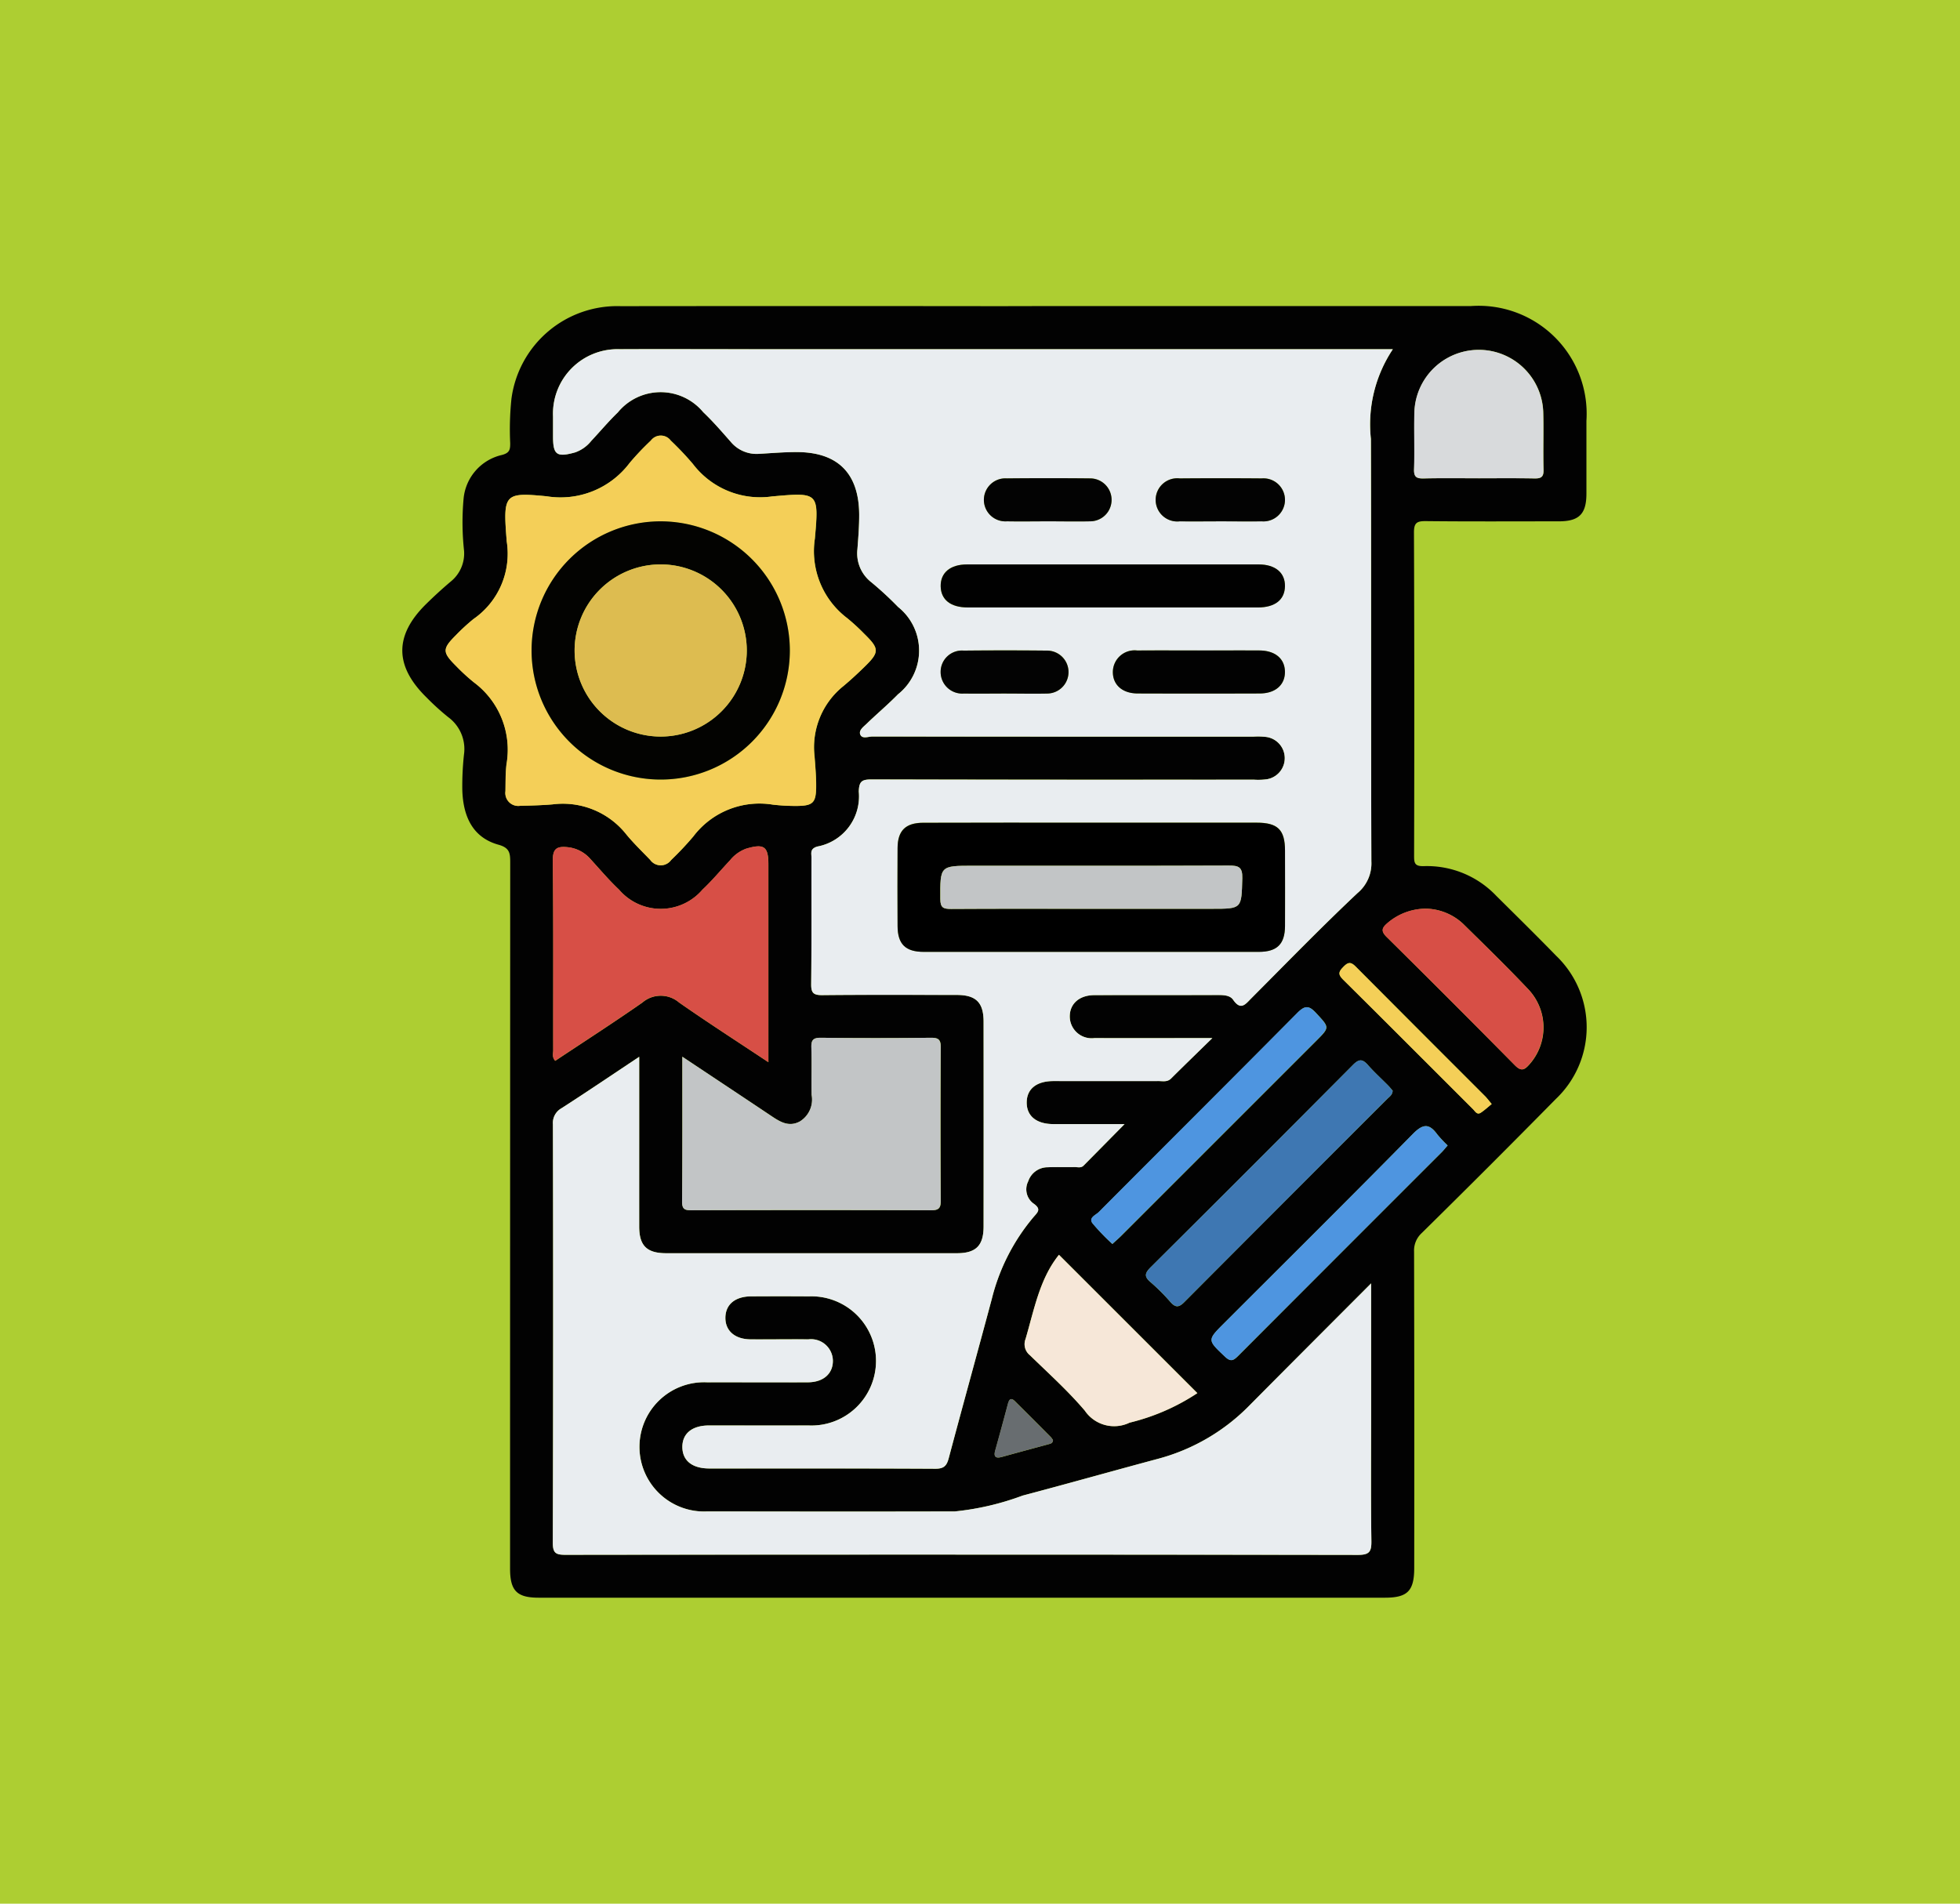 <svg xmlns="http://www.w3.org/2000/svg" width="105" height="102" viewBox="0 0 105 102"><g transform="translate(-180 -3178)"><rect width="105" height="102" transform="translate(180 3178)" fill="#adce32"/><g transform="translate(-897.746 2787.905)"><path d="M1133.919,406.494q11.315,0,22.629,0a5.785,5.785,0,0,1,6.185,6.155q0,1.946,0,3.892c0,1.089-.39,1.485-1.464,1.487-2.378,0-4.756.015-7.135-.011-.484-.005-.642.088-.64.613q.032,8.649.007,17.3c0,.389.015.589.521.573a5.12,5.12,0,0,1,3.88,1.591c1.075,1.066,2.154,2.127,3.209,3.212a5.3,5.3,0,0,1-.016,7.673q-3.565,3.62-7.186,7.185a1.269,1.269,0,0,0-.409,1q.019,8.469.008,16.937c0,1.235-.355,1.6-1.57,1.6h-45.33c-1.171,0-1.537-.371-1.537-1.557q0-18.92.008-37.839c0-.491-.027-.782-.624-.948-1.277-.353-1.9-1.366-1.943-2.947a15.892,15.892,0,0,1,.088-1.87,2.118,2.118,0,0,0-.843-2.02,13.485,13.485,0,0,1-1.172-1.066c-1.709-1.68-1.716-3.314-.017-4.988.427-.421.871-.828,1.33-1.215a1.932,1.932,0,0,0,.708-1.649,14.087,14.087,0,0,1-.024-2.8,2.655,2.655,0,0,1,2.05-2.329c.427-.111.446-.3.446-.632a15.8,15.8,0,0,1,.066-2.373A5.713,5.713,0,0,1,1111,406.5q10.125-.012,20.25,0Zm17.281,52.365c-2.25,2.257-4.372,4.38-6.488,6.51a10.719,10.719,0,0,1-4.9,2.883c-2.429.651-4.85,1.335-7.281,1.978a14.574,14.574,0,0,1-3.625.848c-4.421.017-8.842.011-13.262,0a3.463,3.463,0,1,1-.024-6.918c1.8-.007,3.6,0,5.406,0,.837,0,1.354-.471,1.339-1.174a1.169,1.169,0,0,0-1.313-1.127c-1.033-.011-2.066,0-3.1,0-.84-.008-1.355-.464-1.345-1.168s.52-1.13,1.376-1.136q1.55-.011,3.1,0a3.462,3.462,0,1,1-.025,6.918c-1.778.008-3.556,0-5.334,0-.908,0-1.429.435-1.422,1.162s.529,1.141,1.444,1.142c4.036,0,8.073-.008,12.109.014.454,0,.607-.155.715-.561.758-2.848,1.547-5.688,2.308-8.535a10.848,10.848,0,0,1,2.231-4.383c.231-.268.445-.432-.012-.742a.945.945,0,0,1-.268-1.178,1.1,1.1,0,0,1,1.04-.754c.48-.018.961,0,1.441-.01.162,0,.345.061.481-.075.712-.715,1.419-1.433,2.2-2.228-1.365,0-2.589,0-3.813,0-.91,0-1.432-.431-1.43-1.156s.52-1.147,1.435-1.15c1.874,0,3.748,0,5.622,0,.23,0,.473.067.677-.137.687-.684,1.384-1.358,2.21-2.166-2.245,0-4.279.005-6.312,0a1.172,1.172,0,0,1-1.325-1.115c-.023-.705.493-1.184,1.324-1.187,2.186-.008,4.373,0,6.559-.006.322,0,.691,0,.868.254.417.6.664.235.98-.082,1.882-1.889,3.741-3.8,5.682-5.632a2.068,2.068,0,0,0,.744-1.7c-.025-7.545,0-15.09-.025-22.635a7.256,7.256,0,0,1,1.176-4.807h-34.494c-2.307,0-4.613-.008-6.919,0a3.455,3.455,0,0,0-3.577,3.6c0,.361,0,.721,0,1.081,0,.981.2,1.12,1.18.848a1.908,1.908,0,0,0,.866-.615c.477-.507.924-1.046,1.425-1.528a2.965,2.965,0,0,1,4.574-.014c.522.495.994,1.043,1.471,1.584a1.8,1.8,0,0,0,1.528.649c.671-.038,1.343-.1,2.015-.094,2.194,0,3.327,1.134,3.342,3.336,0,.623-.047,1.248-.095,1.871a1.96,1.96,0,0,0,.752,1.773,18.041,18.041,0,0,1,1.428,1.321,2.99,2.99,0,0,1-.005,4.678c-.536.549-1.128,1.044-1.68,1.579-.165.159-.44.35-.339.583.107.248.427.1.648.1q10.2.011,20.4.007a3.631,3.631,0,0,1,.719.02,1.146,1.146,0,0,1,.025,2.261,3.359,3.359,0,0,1-.719.024q-10.235,0-20.47-.011c-.515,0-.67.1-.685.65a2.732,2.732,0,0,1-2.225,2.945c-.4.123-.309.359-.31.593-.007,2.259.01,4.517-.015,6.776-.005.468.115.6.589.592,2.4-.025,4.805-.014,7.208-.01,1.033,0,1.438.4,1.439,1.437q.006,5.479,0,10.957c0,1.036-.4,1.444-1.433,1.445q-7.785,0-15.569,0c-1.04,0-1.445-.4-1.448-1.429-.005-1.922,0-3.845,0-5.767v-3.328c-1.449.963-2.792,1.874-4.156,2.752a.9.9,0,0,0-.466.864q.02,11.209-.006,22.418c0,.566.168.649.679.649q21.227-.021,42.454.005c.631,0,.727-.188.719-.757-.034-2.33-.014-4.661-.014-6.992Zm-46.3-39.726a4.256,4.256,0,0,1-1.786,4.13,10.722,10.722,0,0,0-.953.878c-.72.721-.716.9.024,1.64a10.458,10.458,0,0,0,.955.876,4.5,4.5,0,0,1,1.743,4.39c-.055.475-.047.958-.055,1.437a.693.693,0,0,0,.8.784c.575-.011,1.152-.027,1.725-.075a4.331,4.331,0,0,1,3.953,1.613c.4.481.849.914,1.28,1.365a.69.69,0,0,0,1.12,0,16.534,16.534,0,0,0,1.184-1.257,4.443,4.443,0,0,1,4.263-1.707,10.52,10.52,0,0,0,1.293.07c.852-.013,1.016-.169,1.025-1.009.006-.551-.044-1.1-.085-1.654a4.2,4.2,0,0,1,1.551-3.764c.369-.306.721-.635,1.066-.969.876-.848.878-1.012.028-1.844a10.848,10.848,0,0,0-.9-.825,4.5,4.5,0,0,1-1.728-4.257c.222-2.488.194-2.481-2.28-2.263a4.524,4.524,0,0,1-4.254-1.738,15.927,15.927,0,0,0-1.187-1.254.663.663,0,0,0-1.064,0,14.253,14.253,0,0,0-1.138,1.2,4.63,4.63,0,0,1-4.447,1.785C1104.744,416.466,1104.687,416.552,1104.895,419.133Zm9.4,27.582c0,2.684.01,5.229-.01,7.775,0,.417.172.453.51.452q6.412-.013,12.825,0c.4,0,.525-.1.522-.515q-.027-4.107,0-8.214c0-.414-.123-.518-.523-.514q-2.954.029-5.908,0c-.427,0-.516.144-.5.534.026.84,0,1.681.012,2.522a1.374,1.374,0,0,1-.623,1.424c-.583.32-1.052.036-1.526-.282C1117.521,448.857,1115.965,447.826,1114.3,446.715Zm4.612.293c0-3.622,0-7.1,0-10.581,0-.979-.23-1.139-1.188-.857a1.971,1.971,0,0,0-.864.621c-.494.524-.954,1.084-1.479,1.574a2.94,2.94,0,0,1-4.47,0c-.541-.509-1.021-1.082-1.525-1.631a1.867,1.867,0,0,0-1.243-.644c-.568-.055-.786.081-.779.722.035,3.386.015,6.773.021,10.16,0,.174-.071.374.107.564,1.569-1.044,3.141-2.055,4.672-3.124a1.509,1.509,0,0,1,1.963,0C1115.653,444.878,1117.225,445.889,1118.908,447.007Zm22.981,17.733-7.417-7.413c-1.036,1.285-1.324,2.93-1.789,4.509a.758.758,0,0,0,.238.876c1,.971,2.04,1.906,2.936,2.965a1.9,1.9,0,0,0,2.4.643A11.412,11.412,0,0,0,1141.889,464.74Zm15.033-49.019c1.008,0,2.016-.014,3.024.008.362.008.5-.077.49-.471-.029-1.032.012-2.065-.017-3.1a3.453,3.453,0,0,0-6.9-.017c-.03,1.031.017,2.065-.019,3.1-.016.452.175.5.546.488C1155,415.707,1155.961,415.721,1156.921,415.721Zm-4.569,32.815c-.075-.086-.163-.2-.262-.295-.354-.358-.73-.7-1.061-1.075-.283-.324-.471-.348-.8-.019q-5.4,5.436-10.834,10.838c-.294.293-.394.488-.027.8a10.55,10.55,0,0,1,1.069,1.066c.263.3.444.32.744.018q5.429-5.458,10.879-10.895C1152.178,448.857,1152.338,448.769,1152.352,448.536Zm1.709-9.753a3.178,3.178,0,0,0-1.994.778c-.292.251-.354.427-.039.738q3.453,3.416,6.867,6.871c.342.347.517.26.788-.051a2.975,2.975,0,0,0-.05-4c-1.136-1.2-2.324-2.357-3.5-3.516A3,3,0,0,0,1154.061,438.782Zm-16.726,17.964c.207-.191.368-.328.516-.477q5.2-5.2,10.4-10.4c.742-.742.717-.719-.006-1.5-.384-.416-.6-.406-1,0-3.534,3.567-7.093,7.11-10.635,10.669-.159.16-.564.3-.331.609A11.661,11.661,0,0,0,1137.335,456.746Zm17.962-5.276a6.58,6.58,0,0,1-.556-.593c-.434-.6-.767-.576-1.306-.027-3.346,3.4-6.735,6.763-10.109,10.137-.919.919-.9.9.049,1.805.3.281.445.2.689-.04q5.46-5.477,10.933-10.942C1155.094,451.713,1155.18,451.6,1155.3,451.47Zm2.36-2.22c-.157-.187-.238-.3-.334-.4q-3.483-3.487-6.963-6.976c-.248-.25-.4-.236-.635.008s-.339.391-.04.688c2.335,2.311,4.652,4.641,6.978,6.961.107.107.2.316.407.183S1157.442,449.423,1157.657,449.25Zm-23.5,18.013a1.094,1.094,0,0,0-.114-.162q-.961-.967-1.927-1.928c-.221-.219-.313-.094-.377.146q-.33,1.246-.677,2.487c-.1.343.022.443.356.35.828-.23,1.657-.453,2.486-.677C1134.016,467.448,1134.141,467.436,1134.155,467.264Z" transform="translate(0 0)" fill="#020202"/><path d="M1171.053,464.536v6.8c0,2.331-.019,4.662.014,6.992.008.569-.089.758-.719.757q-21.227-.032-42.454-.005c-.511,0-.681-.083-.679-.649q.034-11.209.006-22.418a.9.9,0,0,1,.466-.864c1.364-.878,2.707-1.788,4.156-2.752v3.328c0,1.922,0,3.845,0,5.767,0,1.028.408,1.428,1.448,1.429q7.784,0,15.569,0c1.028,0,1.432-.409,1.433-1.445q.005-5.479,0-10.957c0-1.032-.406-1.435-1.44-1.437-2.4,0-4.806-.015-7.208.01-.474,0-.594-.124-.589-.592.025-2.259.009-4.517.015-6.776,0-.234-.095-.47.31-.593a2.732,2.732,0,0,0,2.225-2.945c.015-.555.17-.652.685-.65q10.235.027,20.47.011a3.355,3.355,0,0,0,.718-.024,1.146,1.146,0,0,0-.024-2.261,3.633,3.633,0,0,0-.719-.02q-10.2,0-20.4-.007c-.221,0-.541.144-.648-.1-.1-.233.175-.423.339-.583.552-.535,1.144-1.03,1.68-1.579a2.99,2.99,0,0,0,.006-4.678,18.061,18.061,0,0,0-1.428-1.32,1.959,1.959,0,0,1-.752-1.773c.048-.623.1-1.247.095-1.871-.016-2.2-1.148-3.332-3.342-3.336-.672,0-1.344.056-2.015.094a1.8,1.8,0,0,1-1.529-.649c-.476-.54-.949-1.089-1.47-1.584a2.964,2.964,0,0,0-4.574.014c-.5.482-.948,1.02-1.425,1.528a1.907,1.907,0,0,1-.866.615c-.978.272-1.18.133-1.18-.848,0-.36,0-.721,0-1.081a3.455,3.455,0,0,1,3.577-3.6c2.306-.011,4.613,0,6.919,0h34.494a7.255,7.255,0,0,0-1.176,4.807c.021,7.545,0,15.09.025,22.635a2.068,2.068,0,0,1-.745,1.7c-1.941,1.827-3.8,3.743-5.682,5.632-.316.318-.564.687-.98.082-.177-.257-.546-.254-.867-.254-2.187.006-4.373,0-6.559.006-.83,0-1.346.482-1.323,1.187a1.172,1.172,0,0,0,1.325,1.115c2.034.008,4.067,0,6.312,0-.826.808-1.523,1.482-2.21,2.166-.2.2-.447.136-.678.137-1.874.005-3.748,0-5.622,0-.915,0-1.433.424-1.435,1.149s.52,1.152,1.43,1.156c1.224,0,2.447,0,3.813,0-.786.795-1.493,1.513-2.2,2.228-.136.137-.319.072-.481.075-.48.009-.961-.008-1.441.01a1.1,1.1,0,0,0-1.041.754.945.945,0,0,0,.268,1.178c.458.31.244.474.012.742a10.847,10.847,0,0,0-2.231,4.383c-.762,2.847-1.55,5.687-2.308,8.535-.108.407-.261.564-.715.561-4.036-.021-8.073-.011-12.109-.014-.915,0-1.437-.421-1.444-1.142s.514-1.159,1.422-1.162c1.778,0,3.556,0,5.334,0a3.462,3.462,0,1,0,.025-6.918q-1.55-.01-3.1,0c-.855.006-1.366.434-1.376,1.136s.5,1.16,1.345,1.168c1.033.009,2.066-.006,3.1,0a1.169,1.169,0,0,1,1.313,1.127c.015.7-.5,1.17-1.339,1.174-1.8.009-3.6,0-5.406,0a3.463,3.463,0,1,0,.024,6.918c4.421.006,8.842.012,13.262,0a14.579,14.579,0,0,0,3.625-.848c2.432-.642,4.852-1.327,7.281-1.978a10.717,10.717,0,0,0,4.9-2.882C1166.68,468.916,1168.8,466.793,1171.053,464.536Zm-14.993-24.683q-4.5,0-9,0c-.947,0-1.37.418-1.376,1.351q-.014,2.088,0,4.177c.005.978.419,1.388,1.412,1.389q8.964.005,17.929,0c.991,0,1.408-.413,1.414-1.389.008-1.344,0-2.688,0-4.033,0-1.119-.385-1.5-1.523-1.5Q1160.488,439.851,1156.06,439.853Zm1.079-11.534q3.922,0,7.846,0c.916,0,1.438-.415,1.451-1.133s-.514-1.171-1.41-1.172q-7.809,0-15.619,0c-.9,0-1.424.439-1.414,1.167s.531,1.136,1.446,1.137Q1153.288,428.323,1157.139,428.319Zm4.693,2.306c-1.1,0-2.2-.008-3.307,0a1.165,1.165,0,0,0-1.307,1.127c-.015.7.5,1.172,1.332,1.175q3.271.012,6.542,0c.836,0,1.352-.463,1.344-1.165s-.521-1.133-1.369-1.138C1163.989,430.62,1162.91,430.626,1161.832,430.626Zm-8.058-6.921c.743,0,1.486.016,2.228,0a1.15,1.15,0,1,0-.005-2.3q-2.227-.026-4.455,0a1.153,1.153,0,1,0,.005,2.3C1152.289,423.719,1153.031,423.706,1153.774,423.705Zm9.186,0c.742,0,1.485.013,2.227,0a1.154,1.154,0,1,0,0-2.3q-2.192-.022-4.384,0a1.158,1.158,0,1,0,0,2.3C1161.522,423.717,1162.241,423.706,1162.96,423.706Zm-11.556,9.226c.767,0,1.534.017,2.3,0a1.15,1.15,0,1,0-.021-2.3q-2.227-.025-4.455,0a1.141,1.141,0,0,0-1.235,1.123,1.157,1.157,0,0,0,1.257,1.176C1149.966,432.945,1150.685,432.933,1151.4,432.932Z" transform="translate(-19.854 -5.677)" fill="#e9edf0"/><path d="M1110.619,436.222c-.208-2.581-.151-2.667,2.131-2.446a4.63,4.63,0,0,0,4.447-1.785,14.249,14.249,0,0,1,1.138-1.2.663.663,0,0,1,1.064,0,15.915,15.915,0,0,1,1.187,1.254,4.524,4.524,0,0,0,4.254,1.738c2.473-.218,2.5-.225,2.28,2.263a4.5,4.5,0,0,0,1.728,4.257,10.842,10.842,0,0,1,.9.825c.85.832.849,1-.028,1.844-.345.334-.7.663-1.066.969a4.2,4.2,0,0,0-1.551,3.764c.041.551.09,1.1.085,1.654-.009.839-.174,1-1.025,1.009a10.526,10.526,0,0,1-1.293-.07,4.444,4.444,0,0,0-4.263,1.707,16.478,16.478,0,0,1-1.184,1.257.69.69,0,0,1-1.12,0c-.432-.451-.885-.884-1.28-1.365a4.331,4.331,0,0,0-3.953-1.613c-.573.048-1.15.065-1.725.075a.694.694,0,0,1-.8-.784c.008-.48,0-.962.055-1.437a4.5,4.5,0,0,0-1.743-4.39,10.475,10.475,0,0,1-.955-.876c-.74-.736-.744-.919-.024-1.64a10.734,10.734,0,0,1,.953-.878A4.257,4.257,0,0,0,1110.619,436.222Zm15.164,5.836a6.918,6.918,0,1,0-6.937,6.9A6.924,6.924,0,0,0,1125.782,442.058Z" transform="translate(-5.724 -17.089)" fill="#f4cf58"/><path d="M1151.2,543.228c1.67,1.112,3.226,2.142,4.775,3.182.474.318.943.6,1.526.282a1.374,1.374,0,0,0,.623-1.424c-.017-.84.014-1.682-.013-2.522-.012-.389.077-.538.5-.534q2.954.034,5.908,0c.4,0,.526.1.524.514q-.027,4.107,0,8.214c0,.412-.12.517-.522.515q-6.412-.02-12.825,0c-.339,0-.513-.035-.51-.452C1151.206,548.457,1151.2,545.912,1151.2,543.228Z" transform="translate(-36.901 -96.513)" fill="#c2c5c6"/><path d="M1138.758,518.276c-1.683-1.119-3.255-2.129-4.786-3.2a1.509,1.509,0,0,0-1.963,0c-1.531,1.069-3.1,2.08-4.672,3.124-.178-.191-.107-.39-.107-.565-.005-3.387.015-6.774-.021-10.16-.007-.641.211-.777.779-.722a1.867,1.867,0,0,1,1.243.644c.5.548.984,1.122,1.525,1.631a2.94,2.94,0,0,0,4.47,0c.525-.491.984-1.051,1.479-1.574a1.973,1.973,0,0,1,.864-.621c.958-.282,1.188-.122,1.188.857C1138.758,511.175,1138.758,514.655,1138.758,518.276Z" transform="translate(-19.85 -71.269)" fill="#d74f46"/><path d="M1223.952,589.877a11.416,11.416,0,0,1-3.628,1.581,1.9,1.9,0,0,1-2.4-.643c-.9-1.058-1.94-1.993-2.936-2.965a.758.758,0,0,1-.238-.876c.465-1.58.754-3.224,1.789-4.509Z" transform="translate(-82.063 -125.136)" fill="#f6e7d8"/><path d="M1290.338,421.409c-.96,0-1.921-.014-2.88.008-.371.008-.562-.037-.546-.488.036-1.031-.011-2.065.019-3.1a3.453,3.453,0,0,1,6.9.017c.029,1.031-.011,2.065.017,3.1.011.393-.127.478-.489.471C1292.354,421.4,1291.345,421.409,1290.338,421.409Z" transform="translate(-133.416 -5.688)" fill="#d8dadc"/><path d="M1250.421,548.031c-.014.233-.174.322-.289.436q-5.44,5.446-10.879,10.895c-.3.3-.481.278-.745-.018a10.532,10.532,0,0,0-1.069-1.066c-.367-.309-.267-.5.027-.8q5.431-5.4,10.834-10.838c.327-.329.515-.305.8.019.33.378.707.716,1.061,1.075C1250.258,547.836,1250.345,547.946,1250.421,548.031Z" transform="translate(-98.068 -99.496)" fill="#3e77b2"/><path d="M1283.351,518.267a3,3,0,0,1,2.066.816c1.18,1.16,2.368,2.314,3.5,3.516a2.975,2.975,0,0,1,.05,4c-.271.311-.445.4-.787.051q-3.41-3.458-6.866-6.871c-.315-.311-.253-.487.039-.738A3.178,3.178,0,0,1,1283.351,518.267Z" transform="translate(-129.29 -79.485)" fill="#d74f46"/><path d="M1228.185,549.223a11.641,11.641,0,0,1-1.062-1.1c-.233-.311.172-.448.331-.609,3.542-3.559,7.1-7.1,10.635-10.669.4-.4.62-.414,1,0,.723.784.749.761.007,1.5q-5.2,5.2-10.4,10.4C1228.553,548.9,1228.392,549.033,1228.185,549.223Z" transform="translate(-90.85 -92.477)" fill="#4e95e0"/><path d="M1262.011,559.638c-.117.134-.2.243-.3.341q-5.467,5.47-10.933,10.942c-.244.245-.392.321-.689.04-.953-.9-.967-.886-.048-1.805,3.375-3.374,6.763-6.735,10.109-10.137.54-.549.873-.568,1.306.027A6.582,6.582,0,0,0,1262.011,559.638Z" transform="translate(-106.715 -108.168)" fill="#4e95e0"/><path d="M1281.24,535.908c-.215.173-.39.337-.587.467s-.3-.076-.407-.183c-2.326-2.32-4.643-4.65-6.978-6.961-.3-.3-.2-.446.04-.688s.387-.257.636-.008q3.472,3.5,6.963,6.976C1281,535.609,1281.083,535.722,1281.24,535.908Z" transform="translate(-123.583 -86.658)" fill="#f4cf58"/><path d="M1212.268,611.434c-.014.172-.138.185-.252.216-.829.225-1.658.448-2.486.677-.334.093-.452-.007-.357-.35q.345-1.242.677-2.487c.064-.24.156-.364.377-.146q.968.959,1.927,1.928A1.079,1.079,0,0,1,1212.268,611.434Z" transform="translate(-78.114 -144.17)" fill="#686d70"/><path d="M1201.509,502.318q4.428,0,8.856,0c1.137,0,1.52.377,1.523,1.5,0,1.344.007,2.688,0,4.033-.006.976-.423,1.388-1.414,1.389q-8.964.005-17.929,0c-.993,0-1.407-.411-1.412-1.389q-.011-2.088,0-4.177c.006-.932.429-1.349,1.376-1.351Q1197.008,502.311,1201.509,502.318Zm.052,4.613h6.407c1.621,0,1.588,0,1.631-1.637.016-.607-.2-.682-.727-.68-4.56.018-9.119.01-13.679.01-1.8,0-1.779,0-1.772,1.782,0,.478.171.536.58.533C1196.521,506.923,1199.041,506.932,1201.561,506.932Z" transform="translate(-65.302 -68.142)"/><path d="M1208.285,456.715q-3.851,0-7.7,0c-.914,0-1.435-.418-1.446-1.137s.51-1.167,1.414-1.167q7.81,0,15.619,0c.9,0,1.424.448,1.41,1.172s-.535,1.132-1.451,1.133Q1212.208,456.719,1208.285,456.715Z" transform="translate(-70.999 -34.073)" fill="#010101"/><path d="M1235.688,470.372c1.078,0,2.157-.006,3.235,0,.848.006,1.36.44,1.369,1.139s-.507,1.162-1.344,1.165q-3.271.011-6.542,0c-.832,0-1.347-.472-1.332-1.175a1.165,1.165,0,0,1,1.307-1.127C1233.483,470.364,1234.586,470.372,1235.688,470.372Z" transform="translate(-93.71 -45.424)" fill="#020202"/><path d="M1210.595,440.729c-.742,0-1.485.013-2.228,0a1.153,1.153,0,1,1-.005-2.3q2.228-.022,4.455,0a1.15,1.15,0,1,1,.005,2.3C1212.08,440.745,1211.337,440.729,1210.595,440.729Z" transform="translate(-76.674 -22.701)" fill="#030303"/><path d="M1242.493,440.732c-.719,0-1.437.011-2.156,0a1.158,1.158,0,1,1,0-2.3q2.192-.018,4.384,0a1.154,1.154,0,1,1,0,2.3C1243.978,440.744,1243.235,440.731,1242.493,440.732Z" transform="translate(-99.387 -22.703)" fill="#030303"/><path d="M1202.547,472.669c-.718,0-1.437.013-2.156,0a1.157,1.157,0,0,1-1.257-1.176,1.141,1.141,0,0,1,1.235-1.123q2.227-.023,4.455,0a1.15,1.15,0,1,1,.021,2.3C1204.081,472.686,1203.314,472.669,1202.547,472.669Z" transform="translate(-70.997 -45.414)" fill="#030303"/><path d="M1137.112,453.367a6.918,6.918,0,1,1-6.9-6.941A6.93,6.93,0,0,1,1137.112,453.367Zm-2.306-.053a4.612,4.612,0,1,0-4.6,4.644A4.62,4.62,0,0,0,1134.806,453.315Z" transform="translate(-17.053 -28.398)" fill="#030301"/><path d="M1207.211,512.587c-2.52,0-5.04-.008-7.559.008-.409,0-.578-.055-.58-.533-.007-1.782-.029-1.782,1.772-1.782,4.56,0,9.119.008,13.679-.01.522,0,.743.073.726.68-.043,1.636-.01,1.637-1.63,1.637Z" transform="translate(-70.951 -73.798)" fill="#c2c5c6"/><path d="M1140.484,458.995a4.612,4.612,0,1,1-4.66-4.58A4.622,4.622,0,0,1,1140.484,458.995Z" transform="translate(-22.732 -34.078)" fill="#ddbc50"/></g></g></svg>